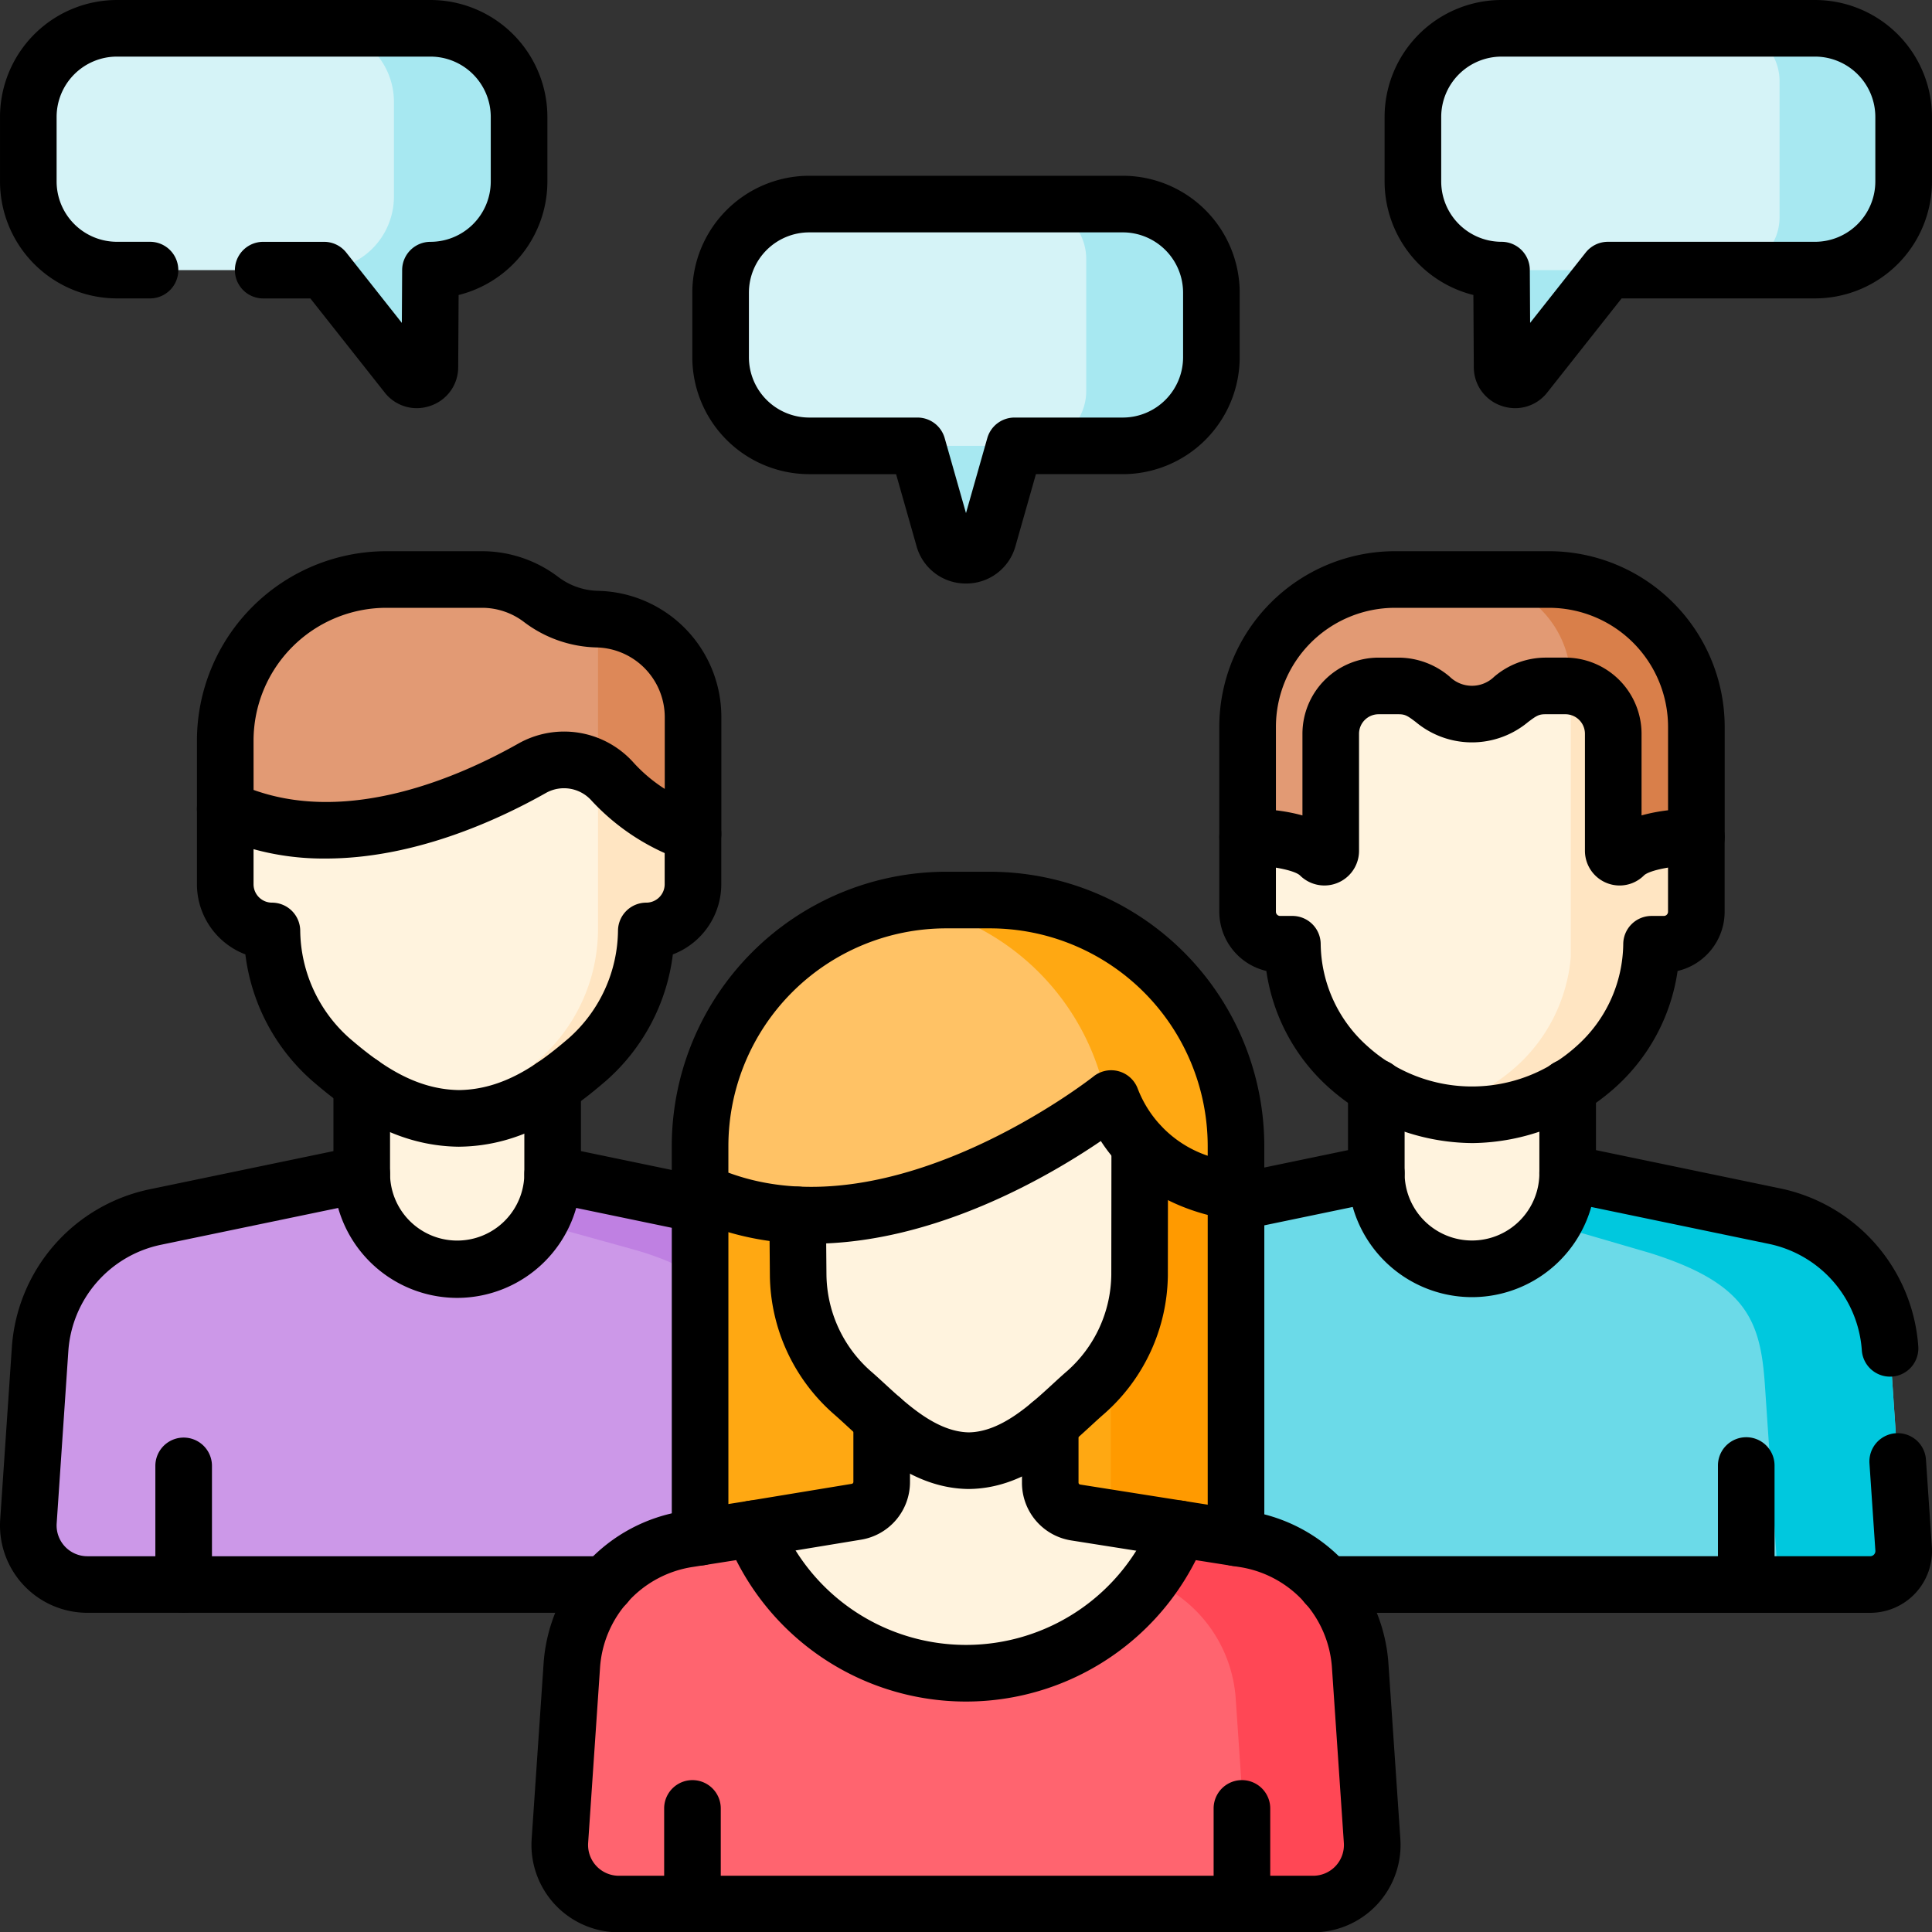 <svg xmlns="http://www.w3.org/2000/svg" width="252.791" height="252.837" viewBox="0 0 252.791 252.837">
  <rect x="0" y="0" width="252.791" height="252.837" fill="#333333" stroke="none"/>
  <g id="g4303" transform="translate(-0.062)">
    <g id="g4309" transform="translate(136.177 153.501)">
      <g id="path4311">
        <path id="Trazado_263672" data-name="Trazado 263672" d="M436.583,414.458H411.545l-27.12,5.635a18.963,18.963,0,0,0-15.062,17.286L367.588,463.6a4.384,4.384,0,0,0,4.374,4.68h104.2a4.383,4.383,0,0,0,4.373-4.68l-1.774-26.224A18.963,18.963,0,0,0,463.7,420.093Z" transform="translate(-367.578 -414.458)" fill="#6bdae8"/>
      </g>
    </g>
    <g id="g4313" transform="translate(180.145 153.501)">
      <g id="path4315">
        <path id="Trazado_263673" data-name="Trazado 263673" d="M555.284,463.6l-1.774-26.224a18.963,18.963,0,0,0-15.062-17.286l-27.12-5.635H486.29l35.783,10.44c12.615,3.963,14.487,8.8,15.061,17.286l1.766,26.1h12.011a4.383,4.383,0,0,0,4.373-4.68" transform="translate(-486.29 -414.458)" fill="#00c8de"/>
      </g>
    </g>
    <g id="g4317" transform="translate(180.145 136.462)">
      <g id="path4319">
        <path id="Trazado_263674" data-name="Trazado 263674" d="M511.328,385.491V368.452H486.29v17.039a12.519,12.519,0,0,0,12.518,12.519h0a12.519,12.519,0,0,0,12.519-12.519" transform="translate(-486.29 -368.452)" fill="#fff3de"/>
      </g>
    </g>
    <g id="g4321" transform="translate(163.304 81.133)">
      <g id="path4323">
        <path id="Trazado_263675" data-name="Trazado 263675" d="M499.538,244.84h-5.856v-2.967a21.912,21.912,0,0,0-7.421-16.649,24.067,24.067,0,0,0-32.166,0,21.91,21.91,0,0,0-7.421,16.649v2.41h-5.856v12.938a4.254,4.254,0,0,0,4.254,4.254h1.609a21.866,21.866,0,0,0,7.414,16.151,24.067,24.067,0,0,0,32.166,0,21.87,21.87,0,0,0,7.414-16.151h1.609a4.253,4.253,0,0,0,4.253-4.254Z" transform="translate(-440.819 -219.061)" fill="#fff3de"/>
      </g>
    </g>
    <g id="g4325" transform="translate(187.428 84.404)">
      <g id="path4327">
        <path id="Trazado_263676" data-name="Trazado 263676" d="M534.7,250.4v-2.967a21.913,21.913,0,0,0-7.419-16.649,26.69,26.69,0,0,0-4.06-2.891,13.469,13.469,0,0,1,.9,4.842V268.7a21.716,21.716,0,0,1-7.311,14.486,25.03,25.03,0,0,1-10.848,5.553,24.924,24.924,0,0,0,5.235.61,24.637,24.637,0,0,0,16.084-6.163,21.871,21.871,0,0,0,7.413-16.151H536.3a4.254,4.254,0,0,0,4.254-4.254V250.4Z" transform="translate(-505.957 -227.894)" fill="#ffe5c2"/>
      </g>
    </g>
    <g id="g4329" transform="translate(224.84 188.052)">
      <g id="path4331">
        <path id="Trazado_263677" data-name="Trazado 263677" d="M610.672,530.723a3.7,3.7,0,0,1-3.7-3.7V511.45a3.7,3.7,0,1,1,7.407,0v15.57A3.7,3.7,0,0,1,610.672,530.723Z" transform="translate(-606.968 -507.746)"/>
      </g>
    </g>
    <g id="g4333" transform="translate(3.765 153.629)">
      <g id="path4335">
        <path id="Trazado_263678" data-name="Trazado 263678" d="M78.668,414.8H53.69l-27.056,5.622a18.918,18.918,0,0,0-15.026,17.245l-1.528,22.579a7.73,7.73,0,0,0,7.713,8.252h96.774a7.73,7.73,0,0,0,7.713-8.252l-1.528-22.579a18.917,18.917,0,0,0-15.026-17.245Z" transform="translate(-10.061 -414.802)" fill="#cc98e8"/>
      </g>
    </g>
    <g id="g4337" transform="translate(47.394 153.629)">
      <g id="path4339">
        <path id="Trazado_263679" data-name="Trazado 263679" d="M196.448,460.247l-1.528-22.579a18.917,18.917,0,0,0-15.025-17.245L152.837,414.8H127.859l35.3,9.787c12.081,3.337,14.453,8.776,15.026,17.244l1.528,22.579a7.673,7.673,0,0,1-.861,4.087h9.881a7.73,7.73,0,0,0,7.712-8.252" transform="translate(-127.859 -414.802)" fill="#bf80e2"/>
      </g>
    </g>
    <g id="g4341" transform="translate(47.394 136.629)">
      <g id="path4343">
        <path id="Trazado_263680" data-name="Trazado 263680" d="M152.838,385.9v-17H127.859v17a12.489,12.489,0,1,0,24.979,0" transform="translate(-127.859 -368.903)" fill="#fff3de"/>
      </g>
    </g>
    <g id="g4345" transform="translate(20.385 188.099)">
      <g id="path4347">
        <path id="Trazado_263681" data-name="Trazado 263681" d="M58.638,530.8a3.7,3.7,0,0,1-3.7-3.7V511.576a3.7,3.7,0,1,1,7.407,0V527.1A3.7,3.7,0,0,1,58.638,530.8Z" transform="translate(-54.934 -507.872)"/>
      </g>
    </g>
    <g id="g4349" transform="translate(29.534 77.603)">
      <g id="path4351">
        <path id="Trazado_263682" data-name="Trazado 263682" d="M140.843,236.4h-6.1v-3.093A22.84,22.84,0,0,0,127,215.953a25.088,25.088,0,0,0-33.53,0,22.84,22.84,0,0,0-7.734,17.354v2.512h-6.1v11.809a6.111,6.111,0,0,0,6.111,6.111,22.8,22.8,0,0,0,7.728,16.836c3.933,3.386,9.462,7.607,16.765,7.688,7.3-.081,12.832-4.3,16.765-7.688a22.8,22.8,0,0,0,7.728-16.836,6.111,6.111,0,0,0,6.111-6.111Z" transform="translate(-79.636 -209.529)" fill="#fff3de"/>
      </g>
    </g>
    <g id="g4353" transform="translate(56.975 85.363)">
      <g id="path4355">
        <path id="Trazado_263683" data-name="Trazado 263683" d="M181.392,249.594V246.5a23.02,23.02,0,0,0-6.33-16.018v36.45a22.8,22.8,0,0,1-7.728,16.836c-3.343,2.878-7.844,6.35-13.6,7.38a19.088,19.088,0,0,0,3.162.309c7.3-.081,12.832-4.3,16.765-7.688a22.8,22.8,0,0,0,7.728-16.836,6.111,6.111,0,0,0,6.111-6.111V249.594Z" transform="translate(-153.73 -230.483)" fill="#ffe5c2"/>
      </g>
    </g>
    <g id="g4357" transform="translate(91.66 140.154)">
      <g id="path4359">
        <path id="Trazado_263684" data-name="Trazado 263684" d="M317.5,463.873V390.686a12.266,12.266,0,0,0-12.267-12.266H259.646a12.266,12.266,0,0,0-12.266,12.266v73.187Z" transform="translate(-247.38 -378.42)" fill="#ffa812"/>
      </g>
    </g>
    <g id="g4361" transform="translate(143.883 140.154)">
      <g id="path4363">
        <path id="Trazado_263685" data-name="Trazado 263685" d="M394.018,378.419h-5.634a32.141,32.141,0,0,1,1.524,9.8v75.654h16.375V390.685a12.266,12.266,0,0,0-12.266-12.266" transform="translate(-388.384 -378.419)" fill="#ff9a00"/>
      </g>
    </g>
    <g id="g4365" transform="translate(98.589 181.887)">
      <g id="path4367">
        <path id="Trazado_263686" data-name="Trazado 263686" d="M266.089,509.247c0,10.828,15.249,26.6,27.868,26.664,12.619-.064,27.868-15.678,27.868-26.664l-13.5-2.132a3.958,3.958,0,0,1-3.34-3.91l0-12.106h-22.06v12.014a3.957,3.957,0,0,1-3.314,3.9Z" transform="translate(-266.089 -491.1)" fill="#fff3de"/>
      </g>
    </g>
    <g id="g4369" transform="translate(73.304 200.034)">
      <g id="path4371">
        <path id="Trazado_263687" data-name="Trazado 263687" d="M302.551,558.067a18.075,18.075,0,0,0-15.215-16.628l-8.5-1.342a30,30,0,0,1-55.736,0l-8.5,1.342a18.076,18.076,0,0,0-15.215,16.628l-1.556,22.875a7.73,7.73,0,0,0,7.712,8.254h90.846a7.729,7.729,0,0,0,7.712-8.254Z" transform="translate(-197.818 -540.097)" fill="#ff646f"/>
      </g>
    </g>
    <g id="g4373" transform="translate(150.544 200.034)">
      <g id="path4375">
        <path id="Trazado_263688" data-name="Trazado 263688" d="M435.417,580.943l-1.555-22.875a18.077,18.077,0,0,0-15.215-16.629l-8.5-1.341a30.193,30.193,0,0,1-3.781,6.72,18.074,18.074,0,0,1,11.208,15.509L419.4,589.2h8.3a7.73,7.73,0,0,0,7.712-8.254" transform="translate(-406.369 -540.098)" fill="#ff4755"/>
      </g>
    </g>
    <g id="g4377" transform="translate(104.249 137.291)">
      <g id="path4379">
        <path id="Trazado_263689" data-name="Trazado 263689" d="M281.619,400.234a20.787,20.787,0,0,0,7.047,15.352c3.586,3.089,8.628,8.862,15.288,8.936,6.66-.074,11.7-5.848,15.288-8.936a20.788,20.788,0,0,0,7.047-15.352l.031-29.545H281.37Z" transform="translate(-281.37 -370.689)" fill="#fff3de"/>
      </g>
    </g>
    <g id="g4381" transform="translate(91.66 117.769)">
      <g id="path4383">
        <path id="Trazado_263690" data-name="Trazado 263690" d="M317.5,356.109s-12.168-.966-16.331-12.158c0,0-29.412,23.548-53.792,12.158v-5.944a32.184,32.184,0,0,1,32.184-32.184h5.755A32.185,32.185,0,0,1,317.5,350.164Z" transform="translate(-247.38 -317.98)" fill="#ffc265"/>
      </g>
    </g>
    <g id="g4385" transform="translate(86.964 232.918)">
      <g id="path4387">
        <path id="Trazado_263691" data-name="Trazado 263691" d="M238.4,648.8a3.7,3.7,0,0,1-3.7-3.7V632.59a3.7,3.7,0,0,1,7.407,0V645.1A3.7,3.7,0,0,1,238.4,648.8Z" transform="translate(-234.701 -628.886)"/>
      </g>
    </g>
    <g id="g4389" transform="translate(158.854 232.918)">
      <g id="path4391">
        <path id="Trazado_263692" data-name="Trazado 263692" d="M432.51,648.8a3.7,3.7,0,0,1-3.7-3.7V632.59a3.7,3.7,0,1,1,7.407,0V645.1A3.7,3.7,0,0,1,432.51,648.8Z" transform="translate(-428.806 -628.886)"/>
      </g>
    </g>
    <g id="g4393" transform="translate(3.766 3.704)">
      <g id="path4395">
        <path id="Trazado_263693" data-name="Trazado 263693" d="M21.659,10H62.681a11.6,11.6,0,0,1,11.6,11.6V30.04a11.6,11.6,0,0,1-11.6,11.6l-.074,12.676A1.687,1.687,0,0,1,59.6,55.349L48.763,41.637h-27.1a11.6,11.6,0,0,1-11.6-11.6V21.6A11.6,11.6,0,0,1,21.659,10" transform="translate(-10.062 -10)" fill="#d5f3f7"/>
      </g>
    </g>
    <g id="g4397" transform="translate(41.987 3.704)">
      <g id="path4399">
        <path id="Trazado_263694" data-name="Trazado 263694" d="M127.659,10h-14.4a9.62,9.62,0,0,1,9.62,9.62v12.4a9.619,9.619,0,0,1-9.62,9.62h.479l10.834,13.712a1.687,1.687,0,0,0,3.011-1.036l.073-12.676a11.6,11.6,0,0,0,11.6-11.6V21.6a11.6,11.6,0,0,0-11.6-11.6" transform="translate(-113.261 -10)" fill="#a7e8f1"/>
      </g>
    </g>
    <g id="g4401" transform="translate(184.932 3.704)">
      <g id="path4403">
        <path id="Trazado_263695" data-name="Trazado 263695" d="M551.837,10H510.815a11.6,11.6,0,0,0-11.6,11.6V30.04a11.6,11.6,0,0,0,11.6,11.6l.073,12.676a1.687,1.687,0,0,0,3.012,1.036l10.833-13.712h27.1a11.6,11.6,0,0,0,11.6-11.6V21.6a11.6,11.6,0,0,0-11.6-11.6" transform="translate(-499.217 -10)" fill="#d5f3f7"/>
      </g>
    </g>
    <g id="g4405" transform="translate(196.53 35.341)">
      <g id="path4407">
        <path id="Trazado_263696" data-name="Trazado 263696" d="M530.606,108.1a1.688,1.688,0,0,0,3.012,1.036L544.45,95.422H530.532Z" transform="translate(-530.532 -95.422)" fill="#a7e8f1"/>
      </g>
    </g>
    <g id="g4409" transform="translate(226.005 3.704)">
      <g id="path4411">
        <path id="Trazado_263697" data-name="Trazado 263697" d="M621.661,10H610.114a6.9,6.9,0,0,1,6.9,6.9V34.74a6.9,6.9,0,0,1-6.9,6.9h11.547a11.6,11.6,0,0,0,11.6-11.6V21.6a11.6,11.6,0,0,0-11.6-11.6" transform="translate(-610.114 -10)" fill="#a7e8f1"/>
      </g>
    </g>
    <g id="g4413" transform="translate(94.349 26.7)">
      <g id="path4415">
        <path id="Trazado_263698" data-name="Trazado 263698" d="M307.259,72.092H266.237a11.6,11.6,0,0,0-11.6,11.6v8.443a11.6,11.6,0,0,0,11.6,11.6H280.4l3.441,12.11a3.024,3.024,0,0,0,5.818,0l3.441-12.11h14.161a11.6,11.6,0,0,0,11.6-11.6V83.69a11.6,11.6,0,0,0-11.6-11.6" transform="translate(-254.639 -72.092)" fill="#d5f3f7"/>
      </g>
    </g>
    <g id="g4417" transform="translate(120.107 58.338)">
      <g id="path4419">
        <path id="Trazado_263699" data-name="Trazado 263699" d="M324.187,157.514l3.441,12.11a3.024,3.024,0,0,0,5.818,0l3.441-12.11h-12.7Z" transform="translate(-324.187 -157.514)" fill="#a7e8f1"/>
      </g>
    </g>
    <g id="g4421" transform="translate(134.985 26.7)">
      <g id="path4423">
        <path id="Trazado_263700" data-name="Trazado 263700" d="M376.342,72.092H364.358a7.205,7.205,0,0,1,7.205,7.205V96.524a7.2,7.2,0,0,1-7.205,7.205h11.984a11.6,11.6,0,0,0,11.6-11.6V83.69a11.6,11.6,0,0,0-11.6-11.6" transform="translate(-364.358 -72.092)" fill="#a7e8f1"/>
      </g>
    </g>
    <g id="g4425" transform="translate(118.534 117.769)">
      <g id="path4427">
        <path id="Trazado_263701" data-name="Trazado 263701" d="M331.005,317.981H325.25a32.343,32.343,0,0,0-5.31.444,32.2,32.2,0,0,1,26.347,25.967c.373-.281.572-.44.572-.44,4.163,11.192,16.33,12.158,16.33,12.158v-5.945a32.184,32.184,0,0,0-32.184-32.184" transform="translate(-319.94 -317.981)" fill="#ffa812"/>
      </g>
    </g>
    <g id="g4429" transform="translate(29.534 75.825)">
      <g id="path4431">
        <path id="Trazado_263702" data-name="Trazado 263702" d="M140.843,238.012a25.641,25.641,0,0,1-10.494-6.793,8.534,8.534,0,0,0-10.552-1.793c-9.055,5.116-25.633,12.1-40.162,5.313v-8.932a21.075,21.075,0,0,1,21.075-21.075h12.531a12.721,12.721,0,0,1,7.7,2.6,12.72,12.72,0,0,0,7.407,2.591,12.789,12.789,0,0,1,12.5,12.785Z" transform="translate(-79.636 -204.731)" fill="#e29a74"/>
      </g>
    </g>
    <g id="g4433" transform="translate(78.307 81.015)">
      <g id="path4435">
        <path id="Trazado_263703" data-name="Trazado 263703" d="M211.325,218.742v19.693a8.79,8.79,0,0,1,1.941,1.606,25.649,25.649,0,0,0,10.494,6.794V231.525a12.788,12.788,0,0,0-12.435-12.783" transform="translate(-211.325 -218.742)" fill="#dd8858"/>
      </g>
    </g>
    <g id="g4437" transform="translate(163.304 75.826)">
      <g id="path4439">
        <path id="Trazado_263704" data-name="Trazado 263704" d="M480.263,204.732H460.095a19.276,19.276,0,0,0-19.276,19.276v14.426s6.963-.089,9.468,2.391a.829.829,0,0,0,1.409-.595V224.916a6.26,6.26,0,0,1,6.26-6.26h2.625c4.4,0,4.6,3.681,9.6,3.681,4.967,0,5.2-3.681,9.6-3.681H482.4a6.26,6.26,0,0,1,6.26,6.26v15.315a.829.829,0,0,0,1.409.595c2.506-2.48,9.468-2.391,9.468-2.391V224.008a19.275,19.275,0,0,0-19.275-19.276" transform="translate(-440.819 -204.732)" fill="#e29a74"/>
      </g>
    </g>
    <g id="g4441" transform="translate(192.277 75.826)">
      <g id="path4443">
        <path id="Trazado_263705" data-name="Trazado 263705" d="M529.519,204.732H519.2a13.365,13.365,0,0,1,13.156,13.42v.545a6.259,6.259,0,0,1,5.559,6.218v15.315a.829.829,0,0,0,1.409.595c2.506-2.48,9.468-2.391,9.468-2.391V224.008a19.276,19.276,0,0,0-19.276-19.276" transform="translate(-519.048 -204.732)" fill="#d97f4a"/>
      </g>
    </g>
    <g id="g4445" transform="translate(25.83 72.122)">
      <g id="path4447">
        <path id="Trazado_263706" data-name="Trazado 263706" d="M134.547,235.419a3.7,3.7,0,0,1-1.058-.154A29.439,29.439,0,0,1,121.3,227.4a4.827,4.827,0,0,0-5.98-1.048c-6.541,3.695-17.375,8.591-28.83,8.591A34.435,34.435,0,0,1,71.772,231.8a3.7,3.7,0,0,1-2.136-3.356V219.51a24.807,24.807,0,0,1,24.779-24.779h12.531a16.517,16.517,0,0,1,9.941,3.351,8.96,8.96,0,0,0,5.25,1.836,16.492,16.492,0,0,1,16.114,16.488v15.309a3.7,3.7,0,0,1-3.7,3.7Zm-57.5-9.453c12.654,4.543,26.979-1.736,34.637-6.061a12.191,12.191,0,0,1,15.124,2.537,20.023,20.023,0,0,0,4.04,3.389v-9.425a9.139,9.139,0,0,0-8.876-9.083,16.321,16.321,0,0,1-9.564-3.346,9.068,9.068,0,0,0-5.458-1.84H94.415A17.391,17.391,0,0,0,77.043,219.51Z" transform="translate(-69.636 -194.731)"/>
      </g>
    </g>
    <g id="g4449" transform="translate(25.83 102.129)">
      <g id="path4451">
        <path id="Trazado_263707" data-name="Trazado 263707" d="M103.943,323.664H103.9c-8.185-.091-14.269-4.391-19.141-8.585A26.286,26.286,0,0,1,75.972,298.5a9.831,9.831,0,0,1-6.337-9.178v-9.869a3.7,3.7,0,0,1,7.407,0v9.869a2.41,2.41,0,0,0,2.407,2.407,3.7,3.7,0,0,1,3.7,3.624,19.09,19.09,0,0,0,6.442,14.109c4.043,3.481,8.58,6.712,14.349,6.791,5.769-.079,10.305-3.31,14.348-6.791a19.087,19.087,0,0,0,6.441-14.108,3.7,3.7,0,0,1,3.7-3.624,2.41,2.41,0,0,0,2.407-2.407v-6.6a3.7,3.7,0,1,1,7.407,0v6.6a9.831,9.831,0,0,1-6.337,9.178,26.287,26.287,0,0,1-8.789,16.575c-4.871,4.194-10.954,8.494-19.14,8.585Z" transform="translate(-69.635 -275.752)"/>
      </g>
    </g>
    <g id="g4453" transform="translate(43.69 138.113)">
      <g id="path4455">
        <path id="Trazado_263708" data-name="Trazado 263708" d="M134.052,404.618a16.211,16.211,0,0,1-16.193-16.193V376.614a3.7,3.7,0,1,1,7.407,0v11.812a8.786,8.786,0,0,0,17.571,0V376.96a3.7,3.7,0,0,1,7.407,0v11.465A16.211,16.211,0,0,1,134.052,404.618Z" transform="translate(-117.859 -372.91)"/>
      </g>
    </g>
    <g id="g4457" transform="translate(0.062 149.924)">
      <g id="path4459">
        <path id="Trazado_263709" data-name="Trazado 263709" d="M79.316,465.9H11.5A11.433,11.433,0,0,1,.089,453.7L1.617,431.12A22.7,22.7,0,0,1,19.584,410.5l27.057-5.621a3.7,3.7,0,0,1,1.507,7.253l-27.057,5.621A15.264,15.264,0,0,0,9.007,431.62L7.479,454.2a4.026,4.026,0,0,0,4.017,4.3H79.316a3.7,3.7,0,0,1,0,7.407Z" transform="translate(-0.063 -404.799)"/>
      </g>
    </g>
    <g id="g4461" transform="translate(68.668 149.925)">
      <g id="path4463">
        <path id="Trazado_263710" data-name="Trazado 263710" d="M208.3,416.217a3.709,3.709,0,0,1-.757-.078l-19.288-4.007a3.7,3.7,0,0,1,1.507-7.253l19.288,4.007a3.7,3.7,0,0,1-.75,7.331Z" transform="translate(-185.3 -404.801)"/>
      </g>
    </g>
    <g id="g4465" transform="translate(159.6 72.122)">
      <g id="path4467">
        <path id="Trazado_263711" data-name="Trazado 263711" d="M483.2,238.472a4.542,4.542,0,0,1-4.539-4.538V218.62a2.559,2.559,0,0,0-2.556-2.556h-2.624c-.863,0-1.179.21-2.253,1.016a11.471,11.471,0,0,1-14.712-.007c-1.062-.8-1.375-1.008-2.232-1.008h-2.625a2.559,2.559,0,0,0-2.556,2.556v15.315a4.533,4.533,0,0,1-7.719,3.226c-.711-.7-4.046-1.343-6.82-1.319h-.036a3.709,3.709,0,0,1-3.71-3.7V217.711A23.005,23.005,0,0,1,453.8,194.732h20.168a23.005,23.005,0,0,1,22.979,22.979v14.427a3.7,3.7,0,0,1-3.751,3.7c-2.783-.022-6.1.615-6.816,1.321A4.512,4.512,0,0,1,483.2,238.472Zm-36.608-6.579,0,0Zm26.889-23.237h2.624a9.975,9.975,0,0,1,9.963,9.963V229.3a23.038,23.038,0,0,1,3.469-.669V217.711a15.59,15.59,0,0,0-15.572-15.572H453.8a15.59,15.59,0,0,0-15.572,15.572v10.924a22.983,22.983,0,0,1,3.47.669V218.62a9.975,9.975,0,0,1,9.963-9.963h2.625a10.35,10.35,0,0,1,6.687,2.5,4.159,4.159,0,0,0,5.812,0A10.4,10.4,0,0,1,473.482,208.656Z" transform="translate(-430.819 -194.732)"/>
      </g>
    </g>
    <g id="g4469" transform="translate(159.6 105.824)">
      <g id="path4471">
        <path id="Trazado_263712" data-name="Trazado 263712" d="M463.882,329.469h-.041a28.485,28.485,0,0,1-18.458-7.059,25.334,25.334,0,0,1-8.408-15.461,7.971,7.971,0,0,1-6.156-7.751v-9.764a3.7,3.7,0,0,1,7.407,0V299.2a.551.551,0,0,0,.55.55h1.609a3.7,3.7,0,0,1,3.7,3.624,18.164,18.164,0,0,0,6.128,13.425,20.37,20.37,0,0,0,27.334,0,18.163,18.163,0,0,0,6.127-13.424,3.7,3.7,0,0,1,3.7-3.624h1.609a.551.551,0,0,0,.55-.55v-9.764a3.7,3.7,0,1,1,7.407,0V299.2a7.971,7.971,0,0,1-6.156,7.751,25.333,25.333,0,0,1-8.407,15.461,28.489,28.489,0,0,1-18.459,7.059Z" transform="translate(-430.819 -285.729)"/>
      </g>
    </g>
    <g id="g4473" transform="translate(176.441 138.587)">
      <g id="path4475">
        <path id="Trazado_263713" data-name="Trazado 263713" d="M492.513,405.327A16.241,16.241,0,0,1,476.29,389.1v-11.21a3.7,3.7,0,1,1,7.407,0V389.1a8.815,8.815,0,1,0,17.631,0v-11.21a3.7,3.7,0,0,1,7.407,0V389.1A16.241,16.241,0,0,1,492.513,405.327Z" transform="translate(-476.29 -374.19)"/>
      </g>
    </g>
    <g id="g4477" transform="translate(158.078 149.797)">
      <g id="path4479">
        <path id="Trazado_263714" data-name="Trazado 263714" d="M430.412,415.68a3.7,3.7,0,0,1-.75-7.331l18.362-3.816a3.7,3.7,0,1,1,1.507,7.253L431.169,415.6A3.73,3.73,0,0,1,430.412,415.68Z" transform="translate(-426.711 -404.455)"/>
      </g>
    </g>
    <g id="g4481" transform="translate(201.478 149.797)">
      <g id="path4483">
        <path id="Trazado_263715" data-name="Trazado 263715" d="M589.774,434.785a3.7,3.7,0,0,1-3.691-3.454,15.309,15.309,0,0,0-12.12-13.909l-27.121-5.635a3.7,3.7,0,0,1,1.507-7.253l27.121,5.635a22.74,22.74,0,0,1,18,20.662,3.7,3.7,0,0,1-3.445,3.945C589.942,434.782,589.858,434.785,589.774,434.785Z" transform="translate(-543.891 -404.456)"/>
      </g>
    </g>
    <g id="g4485" transform="translate(169.896 187.523)">
      <g id="path4487">
        <path id="Trazado_263716" data-name="Trazado 263716" d="M533.49,529.824H462.324a3.7,3.7,0,0,1,0-7.407H533.49a.68.68,0,0,0,.678-.726l-.773-11.419a3.7,3.7,0,0,1,7.391-.5l.773,11.419a8.087,8.087,0,0,1-8.068,8.633Z" transform="translate(-458.62 -506.318)"/>
      </g>
    </g>
    <g id="g4489" transform="translate(133.781 182.631)">
      <g id="path4491">
        <path id="Trazado_263717" data-name="Trazado 263717" d="M381.656,514.216a3.745,3.745,0,0,1-.582-.046l-13.5-2.132a7.626,7.626,0,0,1-6.467-7.568v-7.659a3.7,3.7,0,0,1,3.7-3.7h0a3.7,3.7,0,0,1,3.7,3.7v7.658a.253.253,0,0,0,.215.251l13.5,2.132a3.7,3.7,0,0,1-.573,7.363Z" transform="translate(-361.107 -493.108)"/>
      </g>
    </g>
    <g id="g4493" transform="translate(94.885 181.987)">
      <g id="path4495">
        <path id="Trazado_263718" data-name="Trazado 263718" d="M259.786,513.121a3.7,3.7,0,0,1-.6-7.359l13.525-2.228a.253.253,0,0,0,.212-.251v-8.21a3.7,3.7,0,0,1,7.407,0v8.21a7.635,7.635,0,0,1-6.415,7.56l-13.525,2.228A3.714,3.714,0,0,1,259.786,513.121Z" transform="translate(-256.086 -491.37)"/>
      </g>
    </g>
    <g id="g4497" transform="translate(69.601 196.33)">
      <g id="path4499">
        <path id="Trazado_263719" data-name="Trazado 263719" d="M290.1,586.6H199.253a11.434,11.434,0,0,1-11.407-12.209L189.4,551.52a21.672,21.672,0,0,1,18.332-20.035l8.5-1.341a3.707,3.707,0,0,1,4.011,2.271,26.294,26.294,0,0,0,48.868,0,3.7,3.7,0,0,1,4.011-2.271l8.5,1.341a21.673,21.673,0,0,1,18.333,20.036l1.555,22.875A11.433,11.433,0,0,1,290.1,586.6ZM214.607,537.9l-5.718.9a14.3,14.3,0,0,0-12.1,13.221L195.236,574.9a4.026,4.026,0,0,0,4.017,4.3H290.1a4.026,4.026,0,0,0,4.017-4.3l-1.555-22.876h0a14.3,14.3,0,0,0-12.1-13.221l-5.718-.9a33.683,33.683,0,0,1-60.137,0Z" transform="translate(-187.82 -530.098)"/>
      </g>
    </g>
    <g id="g4501" transform="translate(100.728 146.075)">
      <g id="path4503">
        <path id="Trazado_263720" data-name="Trazado 263720" d="M297.969,443.16h-.041c-7.031-.078-12.185-4.821-15.949-8.286-.614-.566-1.2-1.1-1.714-1.547a24.494,24.494,0,0,1-8.333-18.079c0-.016,0-.032,0-.048l-.067-7.869a3.7,3.7,0,0,1,3.672-3.735h.032a3.7,3.7,0,0,1,3.7,3.672l.066,7.843a17.078,17.078,0,0,0,5.76,12.6c.612.527,1.236,1.1,1.9,1.71,3.032,2.79,6.8,6.26,10.975,6.329,4.173-.069,7.943-3.539,10.974-6.329.661-.608,1.285-1.182,1.9-1.709a17.077,17.077,0,0,0,5.761-12.59l.018-17.017a3.7,3.7,0,0,1,3.7-3.7h0a3.7,3.7,0,0,1,3.7,3.708l-.018,17.057c0,.025,0,.05,0,.076a24.494,24.494,0,0,1-8.334,18.079c-.518.446-1.1.981-1.713,1.546-3.764,3.464-8.918,8.208-15.949,8.286Z" transform="translate(-271.864 -394.408)"/>
      </g>
    </g>
    <g id="g4505" transform="translate(158.08 152.194)">
      <g id="path4507">
        <path id="Trazado_263721" data-name="Trazado 263721" d="M430.419,463.649a3.7,3.7,0,0,1-3.7-3.7V414.632a3.7,3.7,0,0,1,7.407,0v45.314A3.7,3.7,0,0,1,430.419,463.649Z" transform="translate(-426.715 -410.928)"/>
      </g>
    </g>
    <g id="g4509" transform="translate(87.957 152.194)">
      <g id="path4511">
        <path id="Trazado_263722" data-name="Trazado 263722" d="M241.084,463.566a3.7,3.7,0,0,1-3.7-3.7v-45.23a3.7,3.7,0,1,1,7.407,0v45.23A3.7,3.7,0,0,1,241.084,463.566Z" transform="translate(-237.38 -410.929)"/>
      </g>
    </g>
    <g id="g4513" transform="translate(87.957 114.065)">
      <g id="path4515">
        <path id="Trazado_263723" data-name="Trazado 263723" d="M255.7,356.648a37.835,37.835,0,0,1-16.183-3.48,3.7,3.7,0,0,1-2.136-3.356v-5.945a35.928,35.928,0,0,1,35.887-35.888h5.755a35.929,35.929,0,0,1,35.888,35.888v5.945a3.7,3.7,0,0,1-4,3.692c-.522-.041-11.42-1.021-17.386-10.293C286.788,347.8,271.727,356.647,255.7,356.648Zm-10.911-9.3c21.593,8,47.509-12.375,47.777-12.588a3.706,3.706,0,0,1,5.784,1.6,14.905,14.905,0,0,0,9.156,8.777v-1.272a28.513,28.513,0,0,0-28.481-28.48h-5.755a28.513,28.513,0,0,0-28.48,28.48Z" transform="translate(-237.38 -307.98)"/>
      </g>
    </g>
    <g id="g4517" transform="translate(0.062)">
      <g id="path4519" transform="translate(0)">
        <path id="Trazado_263724" data-name="Trazado 263724" d="M54.591,53.407a5.326,5.326,0,0,1-4.2-2.058l-9.721-12.3H34.5a3.7,3.7,0,0,1,0-7.407h7.966a3.7,3.7,0,0,1,2.906,1.408l7.269,9.2.04-6.926a3.7,3.7,0,0,1,3.7-3.682,7.9,7.9,0,0,0,7.894-7.894V15.3a7.9,7.9,0,0,0-7.894-7.894H15.363A7.9,7.9,0,0,0,7.469,15.3v8.443a7.9,7.9,0,0,0,7.894,7.894h4.326a3.7,3.7,0,1,1,0,7.407H15.363a15.318,15.318,0,0,1-15.3-15.3V15.3A15.318,15.318,0,0,1,15.363,0H56.385a15.318,15.318,0,0,1,15.3,15.3v8.443A15.328,15.328,0,0,1,60.07,38.6l-.055,9.442A5.329,5.329,0,0,1,56.378,53.1,5.482,5.482,0,0,1,54.591,53.407Z" transform="translate(-0.062 0)"/>
      </g>
    </g>
    <g id="g4521" transform="translate(181.229)">
      <g id="path4523">
        <path id="Trazado_263725" data-name="Trazado 263725" d="M506.312,53.407a5.473,5.473,0,0,1-1.786-.3,5.331,5.331,0,0,1-3.638-5.066l-.055-9.443a15.328,15.328,0,0,1-11.617-14.852V15.3A15.318,15.318,0,0,1,504.518,0h41.022a15.318,15.318,0,0,1,15.3,15.3v8.443a15.318,15.318,0,0,1-15.3,15.3h-25.31l-9.721,12.3A5.327,5.327,0,0,1,506.312,53.407Zm-1.794-46a7.9,7.9,0,0,0-7.894,7.894v8.443a7.9,7.9,0,0,0,7.894,7.894,3.7,3.7,0,0,1,3.7,3.682l.04,6.926,7.269-9.2a3.7,3.7,0,0,1,2.906-1.408h27.1a7.9,7.9,0,0,0,7.893-7.894V15.3a7.9,7.9,0,0,0-7.893-7.894Z" transform="translate(-489.217 0)"/>
      </g>
    </g>
    <g id="g4525" transform="translate(90.645 22.997)">
      <g id="path4527">
        <path id="Trazado_263726" data-name="Trazado 263726" d="M280.452,115.445a6.671,6.671,0,0,1-6.472-4.889l-2.677-9.419H259.941a15.318,15.318,0,0,1-15.3-15.3V77.393a15.319,15.319,0,0,1,15.3-15.3h41.022a15.318,15.318,0,0,1,15.3,15.3v8.443a15.318,15.318,0,0,1-15.3,15.3H289.6l-2.677,9.419A6.67,6.67,0,0,1,280.452,115.445ZM259.941,69.5a7.9,7.9,0,0,0-7.894,7.894v8.443a7.9,7.9,0,0,0,7.894,7.893H274.1a3.7,3.7,0,0,1,3.563,2.691l2.788,9.81,2.787-9.81a3.7,3.7,0,0,1,3.563-2.691h14.161a7.9,7.9,0,0,0,7.894-7.893V77.393a7.9,7.9,0,0,0-7.894-7.894Z" transform="translate(-244.639 -62.092)"/>
      </g>
    </g>
  </g>
</svg>
